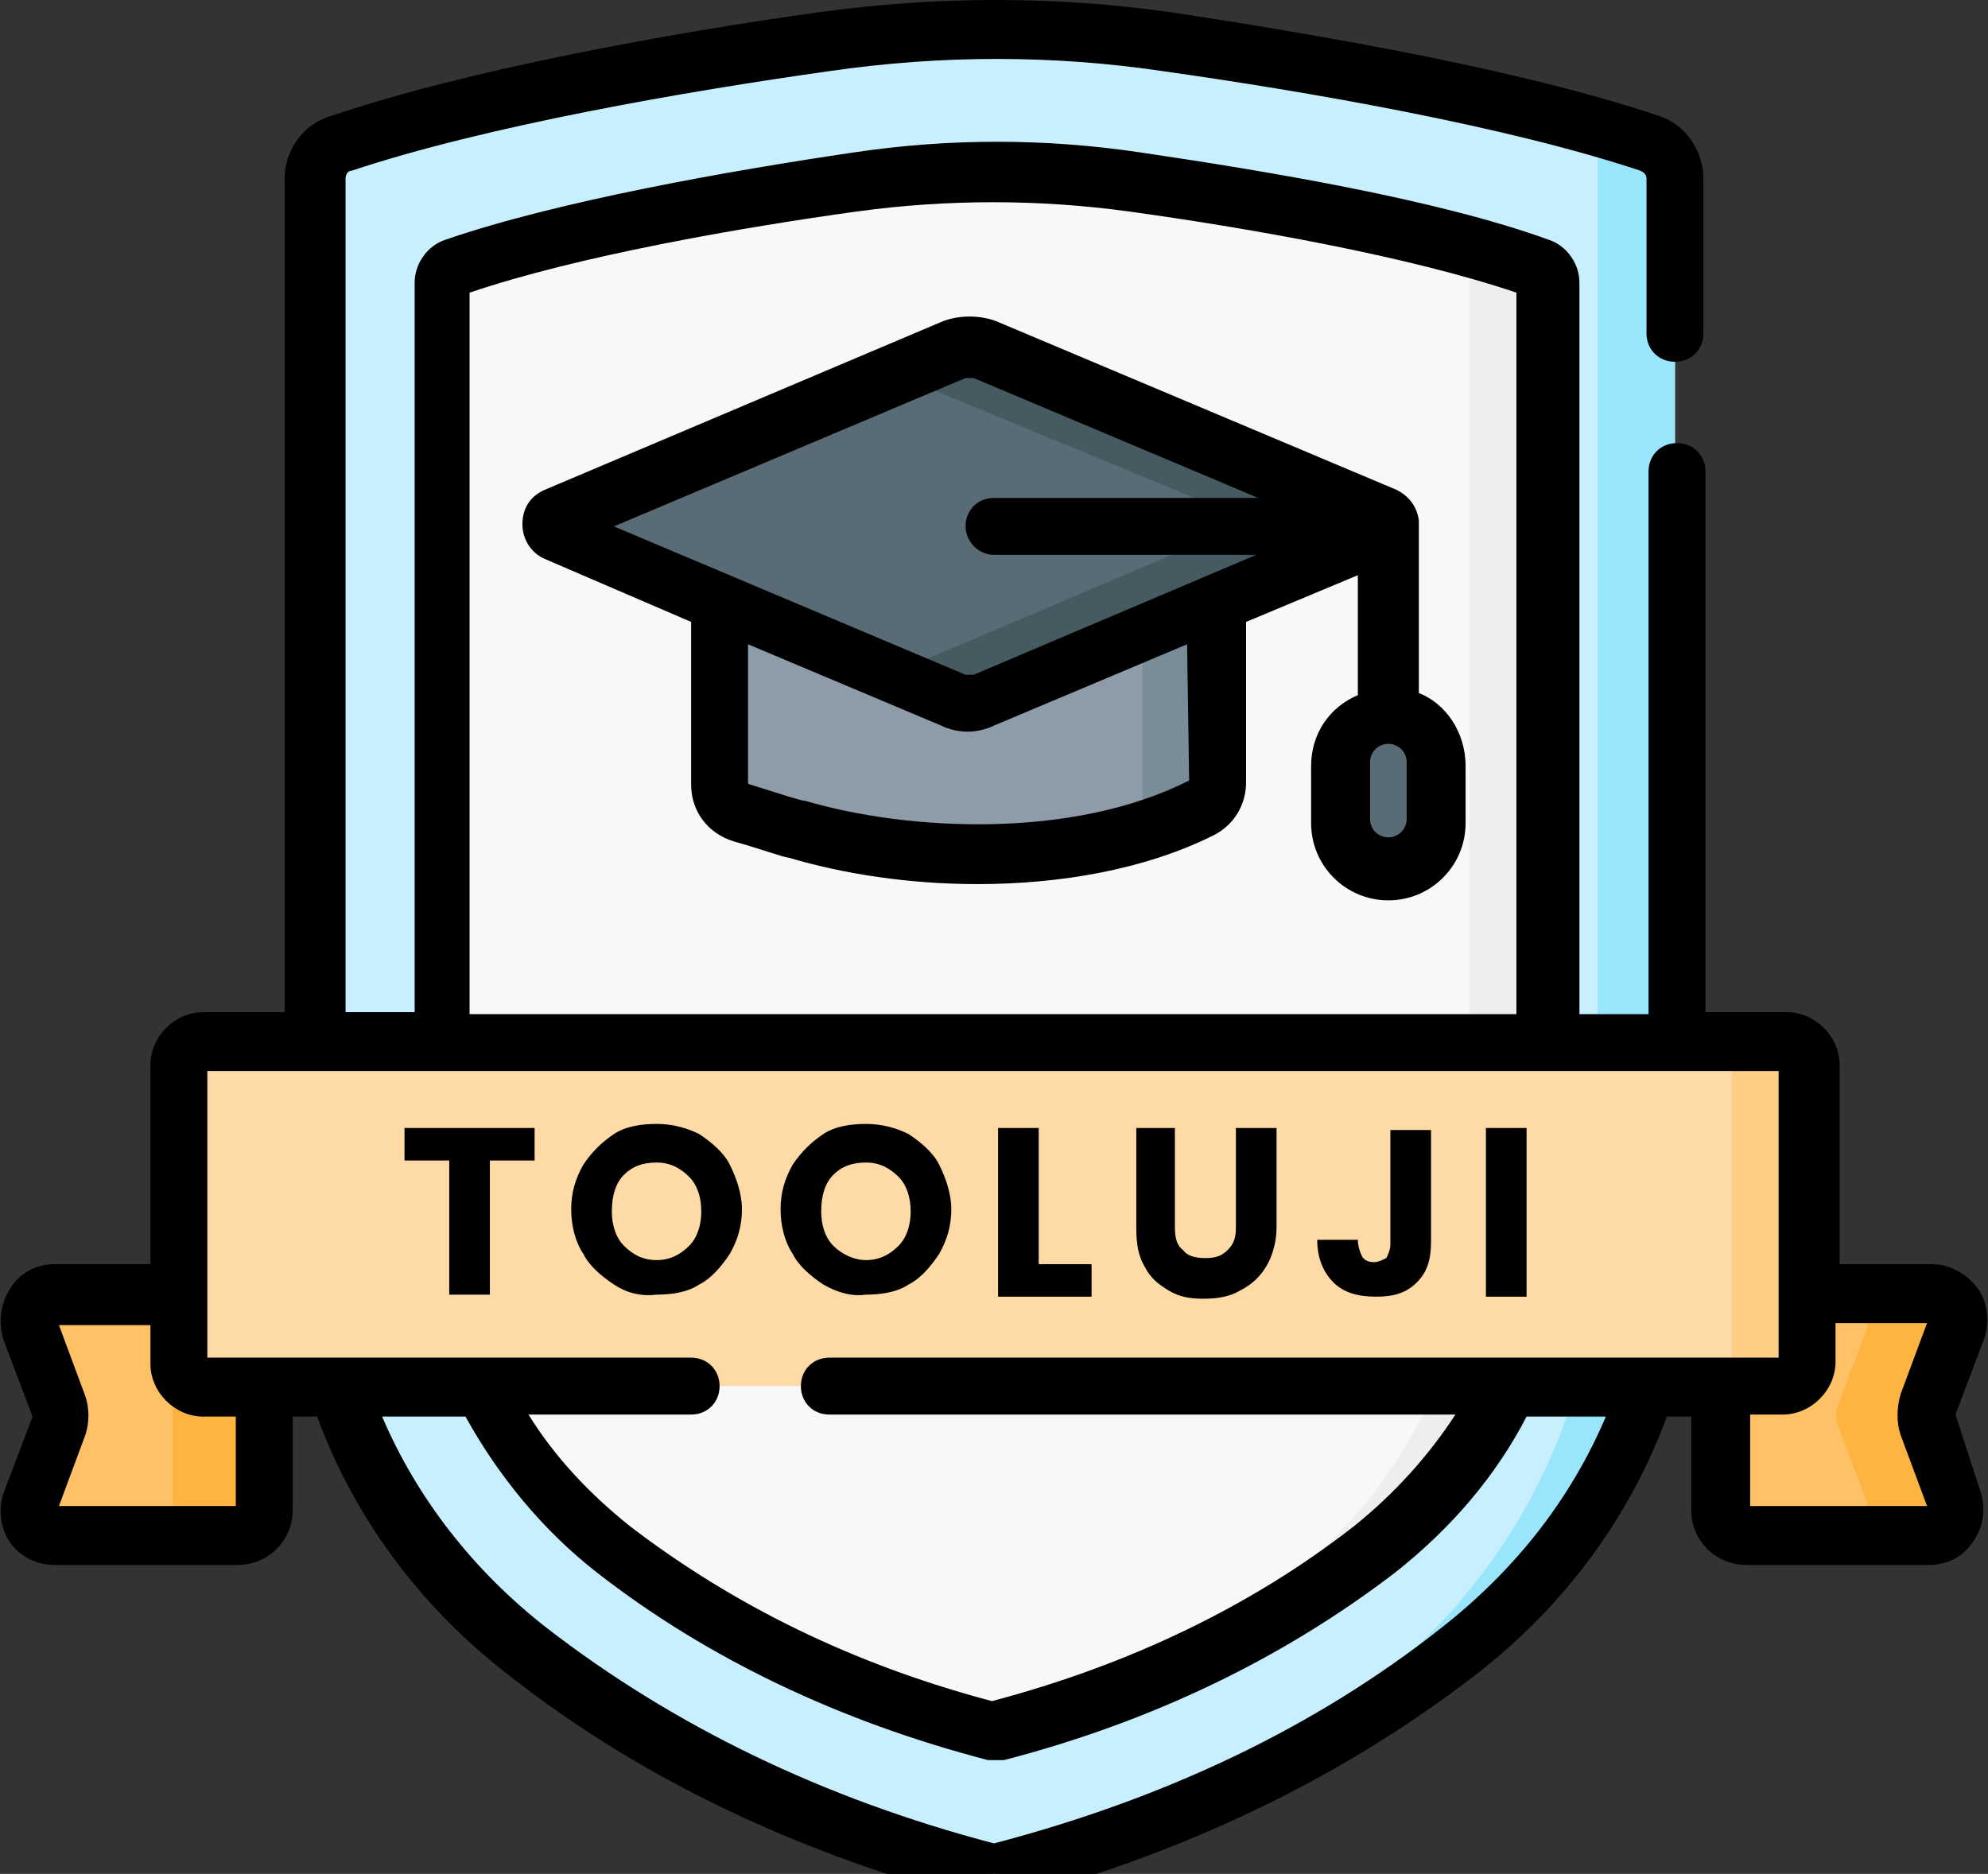  <svg version="1.1" id="Capa_1" xmlns="http://www.w3.org/2000/svg" xmlns:xlink="http://www.w3.org/1999/xlink" x="0px" y="0px" viewBox="0 0 97.8 92.2" enable-background="new 0 0 97.8 92.2" xml:space="preserve"><rect x="0" y="0" width="97.8" height="92.2" fill="#333333" stroke="none"/> <g> <g> <g> <path fill="#FEC165" d="M84.8,69.6V65c0-0.7,0.6-1.3,1.3-1.3h9c0.9,0,1.5,0.9,1.2,1.8l-1.4,3.7c-0.1,0.3-0.1,0.6,0,0.9l1.4,3.7 c0.3,0.9-0.3,1.8-1.2,1.8h-9c-0.7,0-1.3-0.6-1.3-1.3L84.8,69.6z"/> </g> <g> <path fill="#FEC165" d="M13,69.6V65c0-0.7-0.6-1.3-1.3-1.3h-9c-0.9,0-1.5,0.9-1.2,1.8l1.4,3.7c0.1,0.3,0.1,0.6,0,0.9l-1.4,3.7 c-0.3,0.9,0.3,1.8,1.2,1.8h9c0.7,0,1.3-0.6,1.3-1.3L13,69.6L13,69.6z"/> </g> </g> <g> <g> <path fill="#FDB441" d="M96.3,73.8c0.3,0.9-0.3,1.8-1.2,1.8h-4.5c0.9,0,1.5-0.9,1.2-1.8l-1.4-3.7c-0.1-0.3-0.1-0.6,0-0.9l1.4-3.7 c0.3-0.9-0.3-1.8-1.2-1.8h4.5c0.9,0,1.5,0.9,1.2,1.8l-1.4,3.7c-0.1,0.3-0.1,0.6,0,0.9L96.3,73.8z"/> </g> <g> <path fill="#FDB441" d="M13,65v9.3c0,0.7-0.6,1.3-1.3,1.3H7.2c0.7,0,1.3-0.6,1.3-1.3V65c0-0.7-0.6-1.3-1.3-1.3h4.5 C12.4,63.7,13,64.3,13,65z"/> </g> </g> <g> <path fill="#C8EFFE" d="M40.5,2c-7.1,1-17.1,2.7-23.8,5c-0.8,0.3-1.3,1-1.3,1.8v51.4c0,8.1,3.8,15.7,10.6,21 c5.3,4.1,12.7,8.4,22.9,11c10.2-2.6,17.6-6.9,22.9-11c6.7-5.2,10.6-12.9,10.6-21V8.8c0-0.8-0.5-1.5-1.3-1.8 c-6.7-2.3-16.7-4-23.8-5C51.7,1.2,46.1,1.2,40.5,2L40.5,2z"/> </g> <g> <path fill="#99E6FC" d="M82.4,8.8v51.4c0,8.1-3.8,15.7-10.6,21c-3.9,3-8.9,6.1-15.4,8.6c4.7-2.2,8.5-4.8,11.6-7.3 c6.7-5.4,10.6-13.4,10.6-21.8V7.4c0-0.5-0.2-0.9-0.4-1.2c1,0.3,2,0.6,3,0.9C81.9,7.3,82.4,8,82.4,8.8L82.4,8.8z"/> </g> <g> <path fill="#F9F7F8" d="M42,8.9c-5.9,0.9-14.4,2.3-19.8,4.3c-0.3,0.1-0.5,0.4-0.5,0.8v45.3c0,6.6,3.1,12.8,8.6,17.1 c4.3,3.3,10.4,6.8,18.6,8.9c8.3-2.1,14.4-5.6,18.6-8.9c5.5-4.3,8.6-10.5,8.6-17.1V13.9c0-0.3-0.2-0.6-0.5-0.8 c-5.4-1.9-13.9-3.4-19.8-4.3C51.2,8.3,46.6,8.3,42,8.9z"/> </g> <g> <path fill="#EFEDEF" d="M76.1,13.9v45.3c0,6.6-3.1,12.8-8.6,17.1c-3.7,2.9-8.8,5.9-15.4,8c4.8-2,8.7-4.5,11.6-6.9 c5.5-4.4,8.6-10.9,8.6-17.7v-47c0-0.2-0.1-0.4-0.2-0.6c1.3,0.3,2.5,0.7,3.5,1.1C75.9,13.3,76.1,13.6,76.1,13.9L76.1,13.9z"/> </g> <g> <path fill="#FEDBA6" d="M87.8,68.2H10c-0.6,0-1.2-0.5-1.2-1.2V52.4c0-0.6,0.5-1.2,1.2-1.2h77.8c0.6,0,1.2,0.5,1.2,1.2v14.6 C89,67.7,88.5,68.2,87.8,68.2z"/> </g> <g> <path fill="#FECE85" d="M89,52.4v14.6c0,0.6-0.5,1.2-1.2,1.2H84c0.6,0,1.2-0.5,1.2-1.2V52.4c0-0.6-0.5-1.2-1.2-1.2h3.8 C88.5,51.3,89,51.8,89,52.4z"/> </g> <g> <g> <path fill="#8D9CA8" d="M47.7,28.4H35.5v10.2c0,0.7,0.4,1.3,1.1,1.5c1,0.3,2.5,0.8,2.7,0.8c5.9,1.7,14.1,1.8,19.9-1.1 c0.5-0.3,0.8-0.8,0.8-1.4V28.4H47.7z"/> </g> <g> <path fill="#7A8C98" d="M60,28.4v10.1c0,0.6-0.3,1.1-0.8,1.4c-1,0.5-2.1,0.9-3.2,1.2c0.1-0.2,0.2-0.5,0.2-0.8V28.4L60,28.4 L60,28.4z"/> </g> <g> <path fill="#596C76" d="M47,17.1l-19.6,8.3c-0.3,0.1-0.3,0.6,0,0.7L47,34.4c0.5,0.2,1,0.2,1.5,0l19.6-8.3c0.3-0.1,0.3-0.6,0-0.7 l-19.6-8.3C48,16.9,47.5,16.9,47,17.1z"/> </g> <g> <path fill="#465A61" d="M68.1,26.1l-19.6,8.3c-0.5,0.2-1,0.2-1.5,0l-3-1.3l16.7-7.1c0.3-0.1,0.3-0.5,0-0.7L44,18.4l3-1.3 c0.5-0.2,1-0.2,1.5,0l19.6,8.3C68.4,25.6,68.4,26,68.1,26.1z"/> </g> <g> <path fill="#596C76" d="M68.3,42.7c-1.3,0-2.3-1.1-2.3-2.3v-2.8c0-1.3,1.1-2.3,2.3-2.3s2.3,1.1,2.3,2.3v2.8 C70.7,41.6,69.6,42.7,68.3,42.7z"/> </g> <g> <path d="M96.2,69.6l1.4-3.7c0.3-0.8,0.2-1.8-0.3-2.5c-0.5-0.7-1.4-1.2-2.2-1.2h-4.6v-9.8c0-1.4-1.2-2.6-2.6-2.6h-4V23.2 c0-0.8-0.6-1.4-1.4-1.4s-1.4,0.6-1.4,1.4v26.7h-3.4V13.9c0-0.9-0.6-1.8-1.5-2.1c-5.5-2-14-3.4-20.1-4.3c-4.7-0.7-9.4-0.7-14.1,0 c-6.1,0.9-14.6,2.4-20.1,4.3c-0.9,0.3-1.5,1.2-1.5,2.1v35.9h-3.4v-41c0-0.2,0.1-0.4,0.3-0.4c6.6-2.2,16.4-3.9,23.5-4.9 c5.5-0.8,11-0.8,16.4,0c7.1,1,16.9,2.7,23.5,4.9c0.2,0.1,0.3,0.2,0.3,0.4v7.6c0,0.8,0.6,1.4,1.4,1.4s1.4-0.6,1.4-1.4V8.8 c0-1.4-0.9-2.7-2.2-3.1c-6.8-2.3-16.8-4-24-5.1c-5.7-0.8-11.5-0.8-17.3,0c-7.2,1-17.2,2.8-24,5.1C14.9,6.1,14,7.4,14,8.8v41h-4 c-1.4,0-2.6,1.2-2.6,2.6v9.8H2.7c-0.9,0-1.7,0.4-2.2,1.2C0,64.2-0.1,65.1,0.2,66l1.4,3.7l-1.4,3.7c-0.3,0.8-0.2,1.8,0.3,2.5 C1,76.6,1.8,77,2.7,77h9c1.5,0,2.7-1.2,2.7-2.7v-4.6h1.2c1.8,4.9,5,9.3,9.4,12.7c6.6,5.2,14.5,8.9,23.4,11.2c0.1,0,0.2,0,0.4,0 c0.1,0,0.2,0,0.4,0c8.9-2.3,16.8-6.1,23.4-11.2c4.4-3.4,7.6-7.8,9.4-12.7h1.2v4.6c0,1.5,1.2,2.7,2.7,2.7h9c0.9,0,1.7-0.4,2.2-1.2 c0.5-0.7,0.6-1.7,0.3-2.5L96.2,69.6z M23.1,14.4c5.3-1.8,13.3-3.2,19.1-4c4.4-0.6,8.9-0.6,13.3,0c5.8,0.8,13.8,2.2,19.1,4v35.5 H23.1V14.4z M11.6,74.1H2.9l1.3-3.5c0.2-0.6,0.2-1.3,0-1.9l-1.3-3.5h4.5v1.9c0,1.4,1.2,2.6,2.6,2.6h1.6V74.1z M70.9,80.1 c-6.2,4.9-13.6,8.4-22,10.6c-8.4-2.2-15.8-5.8-22-10.6c-3.6-2.8-6.4-6.4-8.1-10.4h4.1c1.6,2.9,3.8,5.6,6.5,7.7 c5.4,4.2,11.9,7.3,19.2,9.2c0.1,0,0.2,0,0.4,0c0.1,0,0.2,0,0.4,0c7.3-1.9,13.7-5,19.2-9.2c2.8-2.2,5-4.8,6.5-7.7H79 C77.3,73.7,74.6,77.2,70.9,80.1z M40.8,66.8c-0.8,0-1.4,0.6-1.4,1.4s0.6,1.4,1.4,1.4h30.8c-1.3,2-3,3.9-5,5.5 c-5,3.9-11,6.8-17.8,8.6c-6.8-1.8-12.7-4.7-17.8-8.6c-2-1.6-3.7-3.4-5-5.5h8c0.8,0,1.4-0.6,1.4-1.4s-0.6-1.4-1.4-1.4H10.2V52.7 h77.3v14.1L40.8,66.8z M93.5,70.6l1.3,3.5h-8.7v-4.5h1.6c1.4,0,2.6-1.2,2.6-2.6v-1.9h4.5l-1.3,3.5C93.3,69.3,93.3,70,93.5,70.6z" /> <path d="M69.8,34.1c0,0,0-8.3,0-8.3c0,0,0,0,0,0c0,0,0,0,0-0.1c0,0,0-0.1,0-0.1c-0.1-0.7-0.5-1.2-1.1-1.5L49,15.8 c-0.8-0.3-1.8-0.3-2.6,0l-19.6,8.3c-0.7,0.3-1.1,0.9-1.1,1.7c0,0.7,0.4,1.4,1.1,1.7l7.2,3.1v8c0,1.3,0.8,2.4,2.1,2.8 c1.1,0.3,2.5,0.8,2.7,0.8c2.7,0.8,5.9,1.3,9.3,1.3c4,0,8.2-0.7,11.6-2.4c1-0.5,1.6-1.5,1.6-2.6v-7.9l5.5-2.3v5.9 c-1.4,0.6-2.3,1.9-2.3,3.5v2.8c0,2.1,1.7,3.8,3.8,3.8c2.1,0,3.8-1.7,3.8-3.8v-2.8C72.1,36,71.1,34.6,69.8,34.1L69.8,34.1z M58.5,38.4C58.5,38.5,58.5,38.5,58.5,38.4c-5.7,2.9-13.8,2.5-18.9,1c-0.2,0-1.1-0.3-2.7-0.8c0,0-0.1,0-0.1-0.1v-6.8l9.5,4 c0.4,0.2,0.9,0.3,1.3,0.3c0.4,0,0.9-0.1,1.3-0.3l9.5-4L58.5,38.4L58.5,38.4z M48.9,27.3h12.9l-13.9,5.9c-0.1,0-0.2,0-0.4,0 l-17.3-7.3l17.3-7.3c0.1,0,0.2,0,0.4,0l14,5.9h-13c-0.8,0-1.4,0.6-1.4,1.4C47.5,26.6,48.1,27.3,48.9,27.3z M69.2,40.3 c0,0.5-0.4,0.9-0.9,0.9s-0.9-0.4-0.9-0.9v-2.8c0-0.5,0.4-0.9,0.9-0.9c0.5,0,0.9,0.4,0.9,0.9V40.3z"/> <g> <path d="M26.3,55.5v1.6h-2.2v6.6h-2v-6.6h-2.2v-1.6H26.3z"/> <path d="M30.2,63.2c-0.6-0.4-1.2-0.9-1.5-1.5c-0.4-0.6-0.6-1.4-0.6-2.2c0-0.8,0.2-1.5,0.6-2.2c0.4-0.6,0.9-1.1,1.5-1.5 c0.6-0.4,1.4-0.5,2.1-0.5c0.8,0,1.5,0.2,2.1,0.5c0.6,0.4,1.2,0.9,1.5,1.5s0.6,1.4,0.6,2.2c0,0.8-0.2,1.5-0.6,2.2 c-0.4,0.6-0.9,1.2-1.5,1.5c-0.6,0.4-1.4,0.5-2.1,0.5C31.5,63.8,30.8,63.6,30.2,63.2z M33.9,61.3c0.4-0.4,0.6-1,0.6-1.7 c0-0.7-0.2-1.3-0.6-1.7s-0.9-0.7-1.6-0.7c-0.7,0-1.2,0.2-1.6,0.6s-0.6,1-0.6,1.8c0,0.7,0.2,1.3,0.6,1.7s0.9,0.7,1.6,0.7 C33,62,33.5,61.7,33.9,61.3z"/> <path d="M40.5,63.2c-0.6-0.4-1.2-0.9-1.5-1.5c-0.4-0.6-0.6-1.4-0.6-2.2c0-0.8,0.2-1.5,0.6-2.2c0.4-0.6,0.9-1.1,1.5-1.5 c0.6-0.4,1.4-0.5,2.1-0.5c0.8,0,1.5,0.2,2.1,0.5c0.6,0.4,1.2,0.9,1.5,1.5s0.6,1.4,0.6,2.2c0,0.8-0.2,1.5-0.6,2.2 c-0.4,0.6-0.9,1.2-1.5,1.5c-0.6,0.4-1.4,0.5-2.1,0.5C41.9,63.8,41.2,63.6,40.5,63.2z M44.2,61.3c0.4-0.4,0.6-1,0.6-1.7 c0-0.7-0.2-1.3-0.6-1.7s-0.9-0.7-1.6-0.7c-0.7,0-1.2,0.2-1.6,0.6s-0.6,1-0.6,1.8c0,0.7,0.2,1.3,0.6,1.7S42,62,42.6,62 C43.3,62,43.8,61.7,44.2,61.3z"/> <path d="M51.1,62.2h2.6v1.6h-4.6v-8.3h2V62.2z"/> <path d="M57.8,55.5v4.9c0,0.5,0.1,0.9,0.4,1.1c0.2,0.3,0.6,0.4,1.1,0.4c0.5,0,0.8-0.1,1.1-0.4c0.3-0.3,0.4-0.6,0.4-1.1v-4.9h2 v4.9c0,0.7-0.2,1.4-0.5,1.9c-0.3,0.5-0.7,0.9-1.3,1.2c-0.5,0.3-1.1,0.4-1.8,0.4s-1.2-0.1-1.7-0.4c-0.5-0.3-0.9-0.6-1.2-1.2 c-0.3-0.5-0.4-1.1-0.4-1.9v-4.9H57.8z"/> <path d="M70.4,55.5v5.6c0,0.9-0.2,1.5-0.7,2c-0.5,0.5-1.1,0.7-2,0.7c-0.9,0-1.6-0.2-2.1-0.7c-0.5-0.5-0.8-1.2-0.8-2.1h2 c0,0.3,0.1,0.6,0.2,0.8c0.1,0.2,0.3,0.3,0.6,0.3c0.2,0,0.4-0.1,0.6-0.2c0.1-0.2,0.2-0.4,0.2-0.7v-5.6H70.4z"/> <path d="M75.1,55.5v8.3h-2v-8.3H75.1z"/> </g> </g> </g> </g> </svg> 